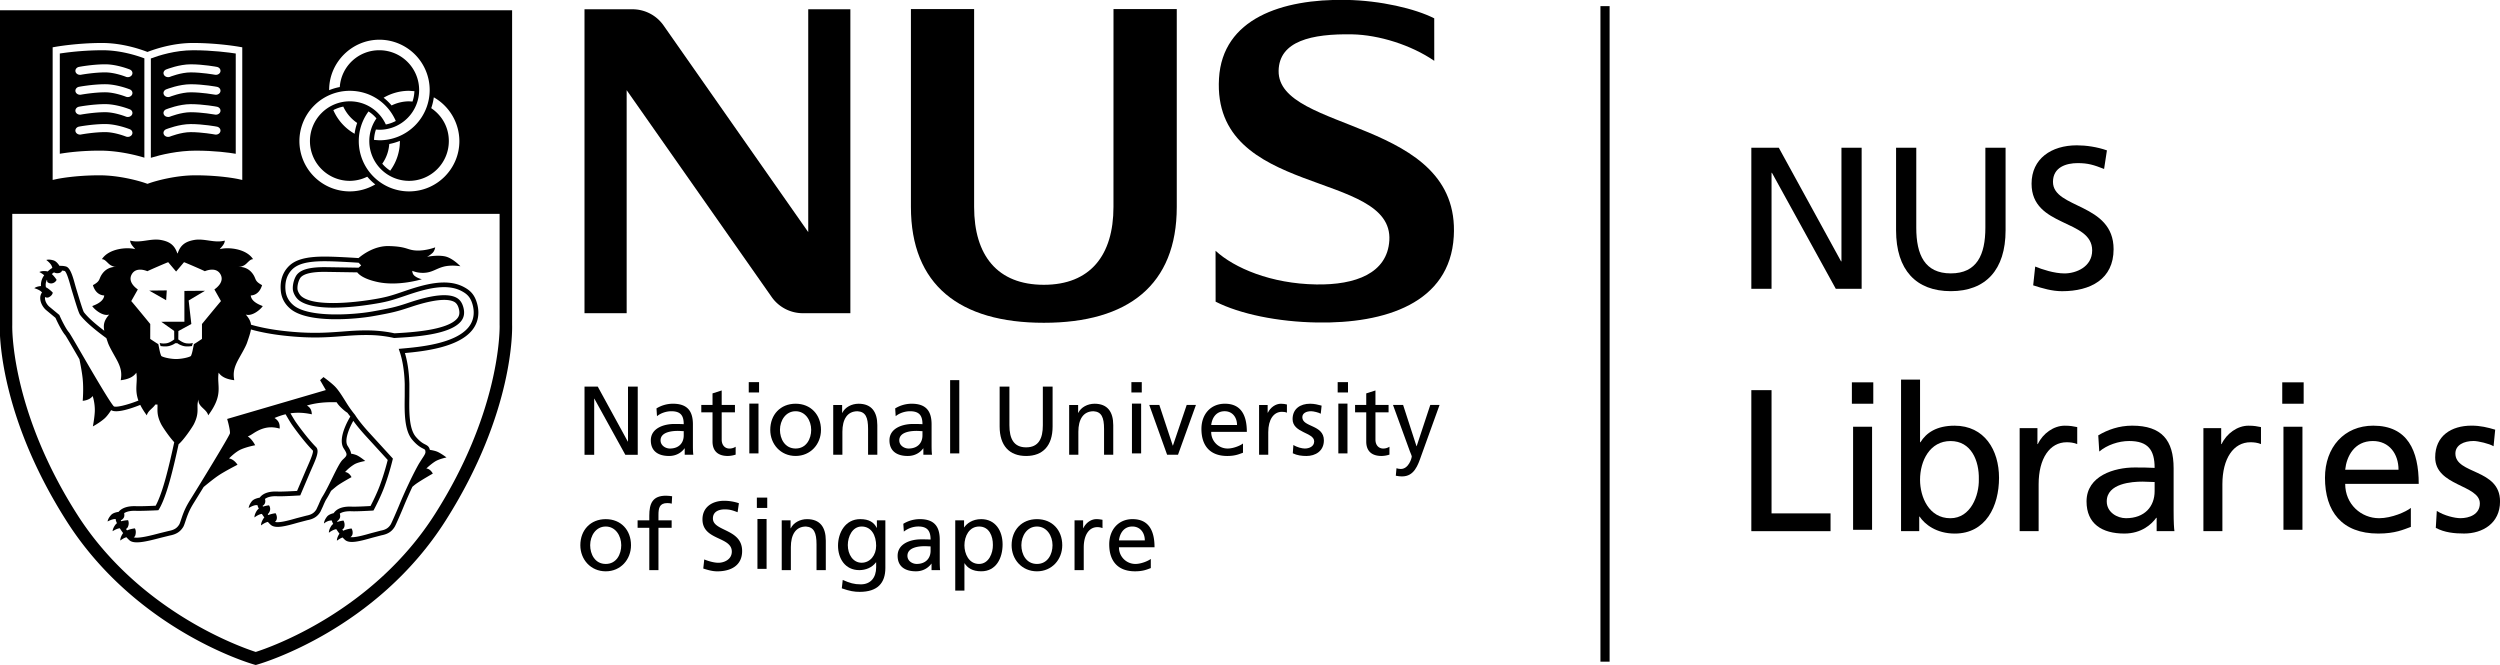 <svg xmlns="http://www.w3.org/2000/svg" id="nusllogo" viewBox="0 0 225.591 60">
  <defs>
    <clipPath id="a" clipPathUnits="userSpaceOnUse">
      <path d="M-326.757 296.403h841.89v-595.28h-841.89Z"/>
    </clipPath>
    <clipPath id="b" clipPathUnits="userSpaceOnUse">
      <path d="M-289.853 291.88h841.89V-303.4h-841.89Z"/>
    </clipPath>
    <clipPath id="c" clipPathUnits="userSpaceOnUse">
      <path d="M-292.529 293.112h841.89v-595.28h-841.89Z"/>
    </clipPath>
    <clipPath id="d" clipPathUnits="userSpaceOnUse">
      <path d="M-322.687 319.207h841.89v-595.28h-841.89Z"/>
    </clipPath>
    <clipPath id="e" clipPathUnits="userSpaceOnUse">
      <path d="M-285.616 265.469h841.89v-595.28h-841.89Z"/>
    </clipPath>
    <clipPath id="f" clipPathUnits="userSpaceOnUse">
      <path d="M-296.402 265.162h841.89v-595.28h-841.89Z"/>
    </clipPath>
    <clipPath id="g" clipPathUnits="userSpaceOnUse">
      <path d="M-483.712 274.428h841.89v-595.28h-841.89Z"/>
    </clipPath>
    <clipPath id="h" clipPathUnits="userSpaceOnUse">
      <path d="M-514.816 284.532h841.89v-595.28h-841.89Z"/>
    </clipPath>
    <clipPath id="i" clipPathUnits="userSpaceOnUse">
      <path d="M-526.87 277.022h841.89v-595.28h-841.89Z"/>
    </clipPath>
    <clipPath id="j" clipPathUnits="userSpaceOnUse">
      <path d="M-483.712 304.084h841.89v-595.28h-841.89Z"/>
    </clipPath>
    <clipPath id="k" clipPathUnits="userSpaceOnUse">
      <path d="M0 595.28h841.89V0H0Z"/>
    </clipPath>
    <clipPath id="l" clipPathUnits="userSpaceOnUse">
      <path d="M-508.086 310.308h841.89v-595.28h-841.89Z"/>
    </clipPath>
    <clipPath id="m" clipPathUnits="userSpaceOnUse">
      <path d="M-516.54 308.727h841.89v-595.28h-841.89Z"/>
    </clipPath>
    <clipPath id="n" clipPathUnits="userSpaceOnUse">
      <path d="M-533.053 315.324h841.89v-595.28h-841.89Z"/>
    </clipPath>
    <clipPath id="o" clipPathUnits="userSpaceOnUse">
      <path d="M-539.02 308.727h841.89v-595.28h-841.89Z"/>
    </clipPath>
    <clipPath id="p" clipPathUnits="userSpaceOnUse">
      <path d="M0 595.28h841.89V0H0Z"/>
    </clipPath>
    <clipPath id="q" clipPathUnits="userSpaceOnUse">
      <path d="M-562.89 313.816H279v-595.28h-841.89Z"/>
    </clipPath>
    <clipPath id="r" clipPathUnits="userSpaceOnUse">
      <path d="M-567.574 318.856h841.89v-595.28h-841.89Z"/>
    </clipPath>
    <clipPath id="s" clipPathUnits="userSpaceOnUse">
      <path d="M-340.96 303.65h841.89v-595.28h-841.89Z"/>
    </clipPath>
    <clipPath id="t" clipPathUnits="userSpaceOnUse">
      <path d="M-353.099 309.619h841.89v-595.28h-841.89Z"/>
    </clipPath>
    <clipPath id="u" clipPathUnits="userSpaceOnUse">
      <path d="M-359.364 306.799h841.89v-595.28h-841.89Z"/>
    </clipPath>
    <clipPath id="v" clipPathUnits="userSpaceOnUse">
      <path d="M0 595.28h841.89V0H0Z"/>
    </clipPath>
    <clipPath id="w" clipPathUnits="userSpaceOnUse">
      <path d="M-364.872 308.944h841.89v-595.28h-841.89Z"/>
    </clipPath>
    <clipPath id="x" clipPathUnits="userSpaceOnUse">
      <path d="M-371.389 305.896h841.89v-595.28h-841.89Z"/>
    </clipPath>
    <clipPath id="y" clipPathUnits="userSpaceOnUse">
      <path d="M-382.308 309.619h841.89v-595.28h-841.89Z"/>
    </clipPath>
    <clipPath id="z" clipPathUnits="userSpaceOnUse">
      <path d="M0 595.28h841.89V0H0Z"/>
    </clipPath>
    <clipPath id="A" clipPathUnits="userSpaceOnUse">
      <path d="M-398.228 308.53h841.89v-595.28h-841.89Z"/>
    </clipPath>
    <clipPath id="B" clipPathUnits="userSpaceOnUse">
      <path d="M-400.253 305.896h841.89v-595.28h-841.89Z"/>
    </clipPath>
    <clipPath id="C" clipPathUnits="userSpaceOnUse">
      <path d="M0 595.28h841.89V0H0Z"/>
    </clipPath>
    <clipPath id="D" clipPathUnits="userSpaceOnUse">
      <path d="M-413.571 311.983h841.89v-595.28h-841.89Z"/>
    </clipPath>
    <clipPath id="E" clipPathUnits="userSpaceOnUse">
      <path d="M-417.632 308.35h841.89v-595.28h-841.89Z"/>
    </clipPath>
    <clipPath id="F" clipPathUnits="userSpaceOnUse">
      <path d="M-423.49 305.896H418.4v-595.28h-841.89Z"/>
    </clipPath>
    <clipPath id="G" clipPathUnits="userSpaceOnUse">
      <path d="M-427.687 310.79h841.89v-595.28h-841.89Z"/>
    </clipPath>
    <clipPath id="H" clipPathUnits="userSpaceOnUse">
      <path d="M0 595.28h841.89V0H0Z"/>
    </clipPath>
    <clipPath id="I" clipPathUnits="userSpaceOnUse">
      <path d="M-439.331 306.799h841.89v-595.28h-841.89Z"/>
    </clipPath>
    <clipPath id="J" clipPathUnits="userSpaceOnUse">
      <path d="M-440.3 313.636h841.89v-595.28H-440.3Z"/>
    </clipPath>
    <clipPath id="K" clipPathUnits="userSpaceOnUse">
      <path d="M-341.652 323.055h841.89v-595.28h-841.89Z"/>
    </clipPath>
    <clipPath id="L" clipPathUnits="userSpaceOnUse">
      <path d="M-348.886 320.923h841.89v-595.28h-841.89Z"/>
    </clipPath>
    <clipPath id="M" clipPathUnits="userSpaceOnUse">
      <path d="M-359.687 319.018h841.89v-595.28h-841.89Z"/>
    </clipPath>
    <clipPath id="N" clipPathUnits="userSpaceOnUse">
      <path d="M0 595.28h841.89V0H0Z"/>
    </clipPath>
    <clipPath id="O" clipPathUnits="userSpaceOnUse">
      <path d="M-365.089 320.008h841.89v-595.28h-841.89Z"/>
    </clipPath>
    <clipPath id="P" clipPathUnits="userSpaceOnUse">
      <path d="M-374.864 325.197h841.89v-595.28h-841.89Z"/>
    </clipPath>
    <clipPath id="Q" clipPathUnits="userSpaceOnUse">
      <path d="M-383.3 323.735h841.89v-595.28H-383.3Z"/>
    </clipPath>
    <clipPath id="R" clipPathUnits="userSpaceOnUse">
      <path d="M-390.923 323.031h841.89v-595.28h-841.89Z"/>
    </clipPath>
    <clipPath id="S" clipPathUnits="userSpaceOnUse">
      <path d="M-394.407 323.055h841.89v-595.28h-841.89Z"/>
    </clipPath>
    <clipPath id="T" clipPathUnits="userSpaceOnUse">
      <path d="M-400.912 320.008h841.89v-595.28h-841.89Z"/>
    </clipPath>
    <clipPath id="U" clipPathUnits="userSpaceOnUse">
      <path d="M-406.349 322.462h841.89v-595.28h-841.89Z"/>
    </clipPath>
    <clipPath id="V" clipPathUnits="userSpaceOnUse">
      <path d="M-418.163 287.03h841.89v-595.28h-841.89Z"/>
    </clipPath>
    <clipPath id="W" clipPathUnits="userSpaceOnUse">
      <path d="M-397.155 295.841h841.89v-595.28h-841.89Z"/>
    </clipPath>
    <clipPath id="X" clipPathUnits="userSpaceOnUse">
      <path d="M-368.331 257.485h841.89v-595.28h-841.89Z"/>
    </clipPath>
    <clipPath id="Y" clipPathUnits="userSpaceOnUse">
      <path d="M0 595.28h841.89V0H0Z"/>
    </clipPath>
  </defs>
  <path d="M0 0c-1.65-2.018-6.047-2.408-8.158-2.594l-.363-.034.117-.348c.254-.742.566-2.031.617-3.962l-.002-1.471c-.029-1.955-.062-4.17.924-5.33.613-.721 1.045-.94 1.328-1.084.244-.125.26-.131.283-.399.018-.197-.176-.486-.4-.82l-.381-.6c-.684-1.187-1.738-3.406-2.454-5.162-.247-.597-.895-2.099-1.01-2.285-.271-.437-.611-.654-1.226-.765l-1.183-.311c-.756-.217-1.932-.555-2.518-.486a.609.609 0 0 1 .26.39c.064.407-.127.672-.127.672s-.566-.058-1.019-.279a6.089 6.089 0 0 0-.112.154c.1.049.231.164.272.414.06.379-.123.678-.123.678s-.362-.035-.739-.164c-.015.033-.031.06-.045.086a.882.882 0 0 1 .329.365c.087.182.046.414.003.564.323.215.821.313 1.459.286.518-.026 1.92.048 2.5.08l.161.013.076.141c.244.467.859 1.67 1.271 2.797.629 1.711.987 3.25.991 3.266l.033.146-3.02 3.303c-1.195 1.33-1.576 1.994-1.58 2l-.014.021-.017.024c-.004.006-.487.578-.973 1.349l-.221.354c-.432.691-.841 1.345-1.263 1.769-.483.483-1.36 1.119-1.397 1.147l-.415-.377.702-1.213-12.065-3.531.076-.27c.12-.428.269-1.103.269-1.406a.57.57 0 0 0-.006-.088c-.143-.461-3.665-6.221-4.857-8.127-.521-.84-.736-1.332-.995-2.062l-.11-.325c-.082-.246-.174-.525-.231-.619-.276-.455-.629-.674-1.263-.793l-1.164-.287c-.921-.244-2.559-.68-3.141-.498a.433.433 0 0 1 .207.295c.131.539-.07.799-.07.799s-.516-.053-.959-.248a10.91 10.91 0 0 0-.124.174.578.578 0 0 1 .25.3c.178.422.005.774.005.774s-.421-.01-.838-.131c-.022.045-.04.086-.055.119a.732.732 0 0 1 .363.32c.099.168.079.393.049.553.336.217.84.315 1.484.283.465-.019 1.93.034 2.553.067l.149.01.078.125c.235.38.715 1.33 1.305 3.429.431 1.537.85 3.405 1.088 4.514.588.469 1.674 2.068 1.869 2.453.776 1.543.23 2.082.569 3.014-.094-.897.991-1.145 1.183-1.934 1.937 2.611 1.016 3.59 1.276 5.219.372-.557 1.041-.817 1.909-.924-.162.867-.013 1.457.305 2.147.281.603 1.042 1.792 1.269 2.465.22.651.396 1.153.465 1.594 1.08-.312 2.463-.576 3.928-.742 3.298-.377 5.28-.231 7.196-.084 1.024.078 1.99.152 3.135.144a15.038 15.038 0 0 0 3.187-.349l.041-.014.052.002C-6.686-1.166-2.279-.928-.91.74c.383.473.478 1.035.287 1.725-.154.564-.432.949-.848 1.168-1.539.82-4.752-.256-5.961-.66l-.076-.026c-1.306-.435-1.984-.607-4.26-1.008-2.337-.414-7.759-.773-9.608.758-.596.491-.93 1.117-.992 1.862-.084.994.164 1.815.738 2.44.703.763 1.924 1.089 4.077 1.089.84 0 2.291-.065 4.135-.185l.304-.324-.312-.282c-1.472.026-4.14.067-4.14.067-1.777 0-2.81-.264-3.35-.854-.312-.338-.606-1.176-.55-1.877.037-.426.343-.987.697-1.278 1.757-1.455 6.706-.878 8.751-.564 2.009.305 2.539.471 4.469 1.131 2.266.771 4.842 1.512 6.719.515.656-.349 1.086-.734 1.342-1.66C.801 1.723.625.762 0 0m-15.486-13.88c0-.34.068-.658.241-.924.227-.353.339-.556.339-.728 0-.201-.153-.356-.457-.637-.332-.309-.783-1.23-1.307-2.293-.402-.818-.818-1.662-1.185-2.242-.148-.233-.318-.625-.467-.975l-.265-.572c-.266-.437-.61-.652-1.223-.768l-1.193-.31c-.823-.236-2.143-.617-2.654-.453.09.064.187.176.224.367.073.359-.144.689-.144.689s-.462-.046-.885-.22c-.027.035-.052.076-.078.111.089.07.215.205.282.465a.774.774 0 0 1-.123.611s-.359-.031-.734-.16l-.049.1a.596.596 0 0 1 .304.377.828.828 0 0 1-.015.463c.319.248.84.365 1.522.33.624-.03 2.535.087 2.615.091l.176.012 1.211 2.846.205.469c.389.877.701 1.585.701 2.082 0 .212-.056.382-.187.515-.801.803-1.795 2.096-2.461 3.037-.127.18-.401.637-.666 1.09.761.108 1.609.098 2.613-.123-.021.451-.129.797-.6 1.072 1.526.461 3.006.418 3.642.401.043-.076.088-.147.131-.205.307-.403.799-.817.991-.953.041-.032.111-.075.189-.127.148-.205.27-.358.355-.463-.297-.492-1.048-1.852-1.048-2.975M-37.563-3.476c-.162.375-.207.733-.354 1.429-.069.018-.989.635-.989.635 0 .008.007 1.83.004 1.822.001 0-2.311 2.822-2.324 2.801l.794 1.408.009.022c-.358.248-1.214.959-.755 1.822.485.911 1.599.541 1.929.403.046.047 2.514 1.12 2.547 1.102-.022.015.96-1.141.962-1.141-.002 0 .986 1.156.963 1.141.032.018 2.5-1.055 2.546-1.102.331.138 1.445.508 1.931-.403.457-.863-.4-1.574-.758-1.822l.011-.022s.803-1.426.795-1.408c-.013.021-2.327-2.801-2.325-2.801-.002-.006 0-1.826-.002-1.822 0 0-.914-.617-.984-.635-.147-.696-.192-1.054-.354-1.429-.051-.121-.933-.378-1.788-.394h-.069c-.857.016-1.738.273-1.789.394m-5.804-6.17c-.534.594-2.609 4.165-3.982 6.528-1.035 1.784-1.407 2.415-1.509 2.528-.272.311-.74 1.152-1.136 2.051l-.028.059-1.251 1.035c-.358.328-.549.808-.492 1.152.117-.059.295-.109.47-.021.461.236.472.566.472.566s-.388.422-.837.654c-.069.354-.007.655.127.915.046-.16.041-.27.041-.27s.247-.226.567-.172c.444.08.573.434.573.434s-.245.398-.586.707l.086.07.048.039c.04.034.088.065.137.098a.761.761 0 0 1 .337-.102c.581-.027.635.319.635.319l-.001.002c.103-.01.21-.024.328-.051.169-.082.41-.693.718-1.822l.109-.386.209-.687c.467-1.535.704-2.279.862-2.488.666-.881 1.992-1.951 3.201-2.828l.181-.534c.227-.671.989-1.86 1.268-2.465.319-.688.469-1.282.305-2.149.869.11 1.538.369 1.909.926.19-1.188-.243-2.031.256-3.412-1.398-.557-2.811-.887-3.017-.696M1.059 2.92C.752 4.041.187 4.541-.566 4.939c-2.08 1.103-4.791.331-7.172-.48-1.792-.615-2.336-.797-4.369-1.111-1.538-.235-6.678-.899-8.303.443-.232.191-.467.615-.49.887-.047.561.207 1.229.402 1.442.411.449 1.368.668 2.928.668l3.978-.063c.25-.32.886-.836 2.502-1.182 2.57-.548 5.399.346 5.399.346s-.467.09-.856.383c-.344.258-.314.645-.314.645s.566-.276 1.39-.249c1.03.028 1.504.516 2.463.762.961.242 2.029.041 2.029.041s-.968 1.038-1.929 1.219c-.959.185-2.154-.062-2.154-.062s.298.135.656.458c.285.255.344.699.344.699s-1.149-.446-2.315-.386-1.08.481-3.339.543c-1.715.045-3.134-.971-3.72-1.468-1.832.119-3.277.183-4.121.183-2.331 0-3.677-.381-4.499-1.276-.687-.746-.986-1.713-.886-2.875.076-.902.478-1.658 1.196-2.254 2.176-1.797 8.01-1.246 10.072-.883 2.313.408 3.004.588 4.342 1.033l.078.022c1.035.351 4.188 1.4 5.512.701.267-.143.451-.408.562-.812.051-.186.076-.35.076-.501 0-.275-.083-.505-.253-.71C-2.561-.371-7.09-.619-9.055-.725c-.216.051-1.531.346-3.277.354-1.168.01-2.147-.066-3.182-.147-1.89-.138-3.843-.285-7.089.084-1.505.17-2.917.448-3.978.762-.049.401-.238.783-.642 1.24.779-.252 1.791.604 2.075 1.03-.003.039-1.383.406-1.465 1.298-.003.03.978-.078 1.384 1.267-.978.527-.67.724-1.139 1.382-.415.579-1.013.872-1.751.854.298.037.326 0 .65.164.426.211.72.796 1.141.771-.85 1.331-3.133 1.506-4.081 1.226.243.302.617.638.621 1.052-1.261-.347-2.499.308-3.773.07-1.054-.195-1.656-.626-1.986-1.628H-35.595c-.333 1.002-.933 1.433-1.988 1.628-1.273.238-2.511-.417-3.774-.07.006-.414.379-.75.62-1.052-.944.28-3.228.105-4.078-1.226.421.025.715-.56 1.139-.771.373-.189.448-.15.651-.164-.736.018-1.336-.275-1.75-.854-.472-.658-.163-.855-1.139-1.382.407-1.345 1.385-1.237 1.384-1.267-.082-.892-1.462-1.259-1.466-1.298.285-.426 1.296-1.282 2.076-1.03-.639-.716-.745-1.265-.601-1.982-.993.75-1.972 1.58-2.494 2.269-.121.178-.51 1.463-.769 2.309l-.211.695-.103.364c-.31 1.145-.611 2.102-1.131 2.227a2.528 2.528 0 0 1-.768.07c-.181.281-.43.576-.722.667-.602.183-.894.052-.894.052s.487-.348.653-.711c.041-.092.067-.18.085-.258a2.465 2.465 0 0 1-.292-.195l-.044-.035c-.061-.053-.145-.122-.235-.204a.673.673 0 0 1-.124.028c-.625.084-.892-.1-.892-.1s.339-.164.591-.396a1.987 1.987 0 0 1-.398-1.17c0-.047.006-.096.011-.147-.597-.045-.819-.262-.819-.262s.581-.156.861-.434c.031-.033.06-.06.083-.091-.026-.034-.048-.055-.048-.055a1.157 1.157 0 0 1-.173-.625c0-.523.292-1.084.695-1.449l1.17-.971c.425-.947.893-1.775 1.201-2.125.097-.125.751-1.25 1.444-2.444l.283-.491c.149-.728.318-1.64.393-2.355.137-1.289.006-2.728.006-2.728s.836.042 1.214.583c.007.016.308-.89.264-1.91-.033-.757-.234-1.802-.234-1.802s.813.431 1.426.972c.307.274.62.719.808 1.018.673-.432 2.6.256 3.56.64.188-.38.445-.802.8-1.281.141.578.756.865 1.041 1.326h.262c.035-.63-.147-1.222.45-2.402.169-.336.997-1.568 1.6-2.205-.228-1.066-.661-3.016-1.109-4.611-.512-1.827-.927-2.731-1.165-3.155-.686-.033-1.943-.076-2.342-.058-.955.045-1.663-.155-2.102-.594-.034-.035-.058-.066-.086-.1-.334-.046-.716-.152-.924-.388-.416-.469-.419-.789-.419-.789s.521.3.915.3a.46.46 0 0 0 .084-.007v-.079c.005-.091.06-.242.147-.425a.684.684 0 0 1-.169-.157c-.383-.5-.362-.82-.362-.82s.487.326.88.36c.122-.198.26-.397.405-.592-.017-.02-.035-.041-.048-.063-.346-.527-.299-.847-.299-.847s.386.306.751.406a3.95 3.95 0 0 1 .365-.373c.574-.506 2.003-.178 3.812.303l1.121.277c.793.148 1.285.461 1.647 1.053.086.146.165.377.286.742l.107.316c.249.701.443 1.149.94 1.945.016.026.5.805 1.161 1.879.585.487 1.29 1.053 1.803 1.399.782.529 2.34 1.322 2.34 1.322s-.417.678-1.034.768c-.014.002.789.818 1.46 1.107.757.33 1.732.508 1.732.508s-.354.732-.904 1.082c.228.076.438.211.698.381 1.317.859 2.287.83 3.201.572.037.594-.113.957-.629 1.297a8.45 8.45 0 0 0 1.354.457c.3-.52.64-1.086.794-1.303.678-.961 1.697-2.283 2.523-3.115.022-.018.032-.057.032-.107 0-.348-.424-1.305-.664-1.852l-.207-.473-1.073-2.523c-.484-.027-1.884-.104-2.376-.078-.932.043-1.622-.151-2.05-.578-.055-.055-.102-.114-.145-.166-.345-.063-.761-.19-.968-.452-.388-.496-.372-.816-.372-.816s.502.328.897.352a.808.808 0 0 0 .172-.006c.016-.1.074-.248.163-.426a.918.918 0 0 1-.231-.23c-.346-.526-.3-.842-.3-.842s.471.369.864.427a.15.15 0 0 1 .042.004 9.16 9.16 0 0 1 .301-.435.59.59 0 0 1-.101-.121c-.346-.53-.301-.848-.301-.848s.451.358.836.426c.121-.139.239-.262.347-.356.551-.488 1.726-.197 3.326.264l1.14.299c.774.142 1.252.451 1.605 1.029.003.002.303.647.303.647.141.328.301.699.424.888.186.293.381.647.578 1.026.268.23.518.437.693.576.512.391 1.807 1.101 1.807 1.101s-.256.571-.786.625a5.16 5.16 0 0 0 1.14.944c.443.258 1.324.406 1.324.406s-.608.516-1.069.719a3.16 3.16 0 0 1-.658.174c-.028.265-.168.56-.422.951-.453.701.212 2.215.691 3.066.239-.338.671-.898 1.389-1.701 0 0 2.31-2.521 2.819-3.084-.1-.398-.424-1.658-.935-3.049-.37-1.011-.897-2.064-1.167-2.582-.554-.033-1.814-.097-2.275-.076-.932.045-1.623-.148-2.051-.578a1.664 1.664 0 0 1-.18-.221c-.312-.076-.652-.205-.828-.441-.381-.5-.356-.822-.356-.822s.376.357.888.369c.023.002.044 0 .066 0 .025-.11.087-.256.172-.426a.875.875 0 0 1-.227-.227c-.344-.527-.297-.843-.297-.843s.469.373.86.425c.013 0 .027 0 .043.006.121-.183.252-.369.386-.547l-.007-.011c-.346-.524-.301-.848-.301-.848s.348.279.695.391c.101-.112.199-.209.289-.293.553-.487 1.733-.196 3.338.265l1.131.297c.771.145 1.253.453 1.605 1.031.159.258.86 1.895 1.053 2.368.348.849.738 1.726 1.115 2.529.19.162.37.307.512.404.631.44 1.983 1.211 1.983 1.211s-.27.578-.788.621c-.007.002.53.516 1.065.858.496.314 1.398.496 1.398.496s-.648.49-1.109.693c-.272.117-.656.193-.928.233-.078.386-.273.513-.564.662-.258.13-.614.31-1.153.941-.693.82-.798 2.379-.798 3.934 0 .343.005.687.009 1.019l.004 1.496c-.047 1.756-.302 2.979-.545 3.787 2.289.209 6.485.673 8.203 2.773.516.629.778 1.371.778 2.176 0 .357-.053.734-.158 1.111" clip-path="url(#a)" style="fill-opacity:1;fill-rule:nonzero;stroke:none" transform="matrix(.738 0 0 -.738 42.268 29.541)"/>
  <path d="m0 0-.077-1.201-2.07 1.178z" clip-path="url(#b)" style="fill-opacity:1;fill-rule:nonzero;stroke:none" transform="matrix(.738 0 0 -.738 15.049 26.205)"/>
  <path d="m0 0 .329-2.875s-1.511-.82-1.585-.863l-.01-1.024c.07-.052.342-.256.624-.377.51-.215 1.021-.088 1.027-.088l.129.036-.11-.381-.047-.01c-.023-.004-.598-.107-1.066.033-.406.123-.619.278-.676.322h-.245c-.057-.039-.28-.199-.691-.322-.467-.14-1.043-.037-1.067-.033l-.047.01-.108.381.129-.036c.006 0 .515-.127 1.027.088.281.121.555.325.624.377l-.005 1.037-1.58 1.121s2.685.004 2.828.006v3.766l2.236.018.282.001S.081.051 0 0" clip-path="url(#c)" style="fill-opacity:1;fill-rule:nonzero;stroke:none" transform="matrix(.738 0 0 -.738 17.023 27.114)"/>
  <path d="M0 0c-7.59-11.971-20.187-16.34-21.937-16.896-1.744.562-14.301 4.925-21.887 16.896-7.607 11.979-7.884 21.595-7.884 22.905 0 .09.003.143.003.151v13.611H7.881V23.083c0-.01.004-.059.004-.16C7.885 21.581 7.602 11.979 0 0m-46.768 43.053v13.982l.344.058c.107.021 2.658.47 5.702.47 2.411 0 4.59-.724 5.547-1.096.957.372 3.134 1.096 5.548 1.096 3.044 0 5.593-.449 5.701-.47l.343-.058V40.816l-.505.111c-.021.005-2.13.456-5.236.456-2.337 0-4.756-.649-5.708-.992l-.144-.05-.142.05c-.953.343-3.373.992-5.708.992-3.106 0-5.215-.451-5.237-.456l-.505-.111zm37.233 4.733-.023-.069a6.602 6.602 0 0 1-.272-1.115l-.02-.141-.123.075a6.108 6.108 0 0 0-2.439 2.737l-.037.081.08.042c.346.172.703.299 1.062.373l.073.014.033-.066a4.892 4.892 0 0 1 1.605-1.889zm-.912 3.929c2.445 0 4.59-1.38 5.598-3.606l.037-.083-.083-.042a4.277 4.277 0 0 0-1.061-.373l-.073-.014-.033.067a4.821 4.821 0 0 1-4.385 2.765 4.868 4.868 0 0 1-4.861-4.863 4.866 4.866 0 0 1 4.861-4.861 4.87 4.87 0 0 1 2.082.478l.064.028.05-.052c.263-.301.538-.573.82-.8l.109-.091-.122-.067a6.145 6.145 0 0 0-3.003-.785 6.158 6.158 0 0 0-6.15 6.15 6.157 6.157 0 0 0 6.15 6.149m5.187-1.759-.064-.032-.049.055a6.577 6.577 0 0 1-.82.801l-.109.09.122.069a6.165 6.165 0 0 0 2.991.776h.003l.651-.046-.006-.093a4.298 4.298 0 0 0-.205-1.104l-.024-.071-.419.028a4.9 4.9 0 0 1-2.071-.473m-7.7 1.979c.064 3.323 2.819 6.028 6.142 6.028a6.156 6.156 0 0 0 6.15-6.15 6.157 6.157 0 0 0-6.156-6.149l-.649.047.004.094c.022.384.091.754.206 1.104l.023.07.422-.027a4.867 4.867 0 0 1 4.861 4.861 4.866 4.866 0 0 1-4.861 4.862 4.824 4.824 0 0 1-4.836-4.429l-.006-.07-.07-.013a6.524 6.524 0 0 1-1.102-.321l-.133-.049zm6.493-9.134.043.06c.464.688.735 1.453.807 2.278l.007.072.069.014c.361.07.721.175 1.101.318l.129.052-.001-.144a6.087 6.087 0 0 0-1.127-3.425l-.053-.077-.078.051a4.333 4.333 0 0 0-.846.745zm6.01 6.861c.121.35.213.727.273 1.118l.022.138.121-.072a6.187 6.187 0 0 0 3.004-5.28c0-3.391-2.76-6.15-6.152-6.15a6.156 6.156 0 0 0-6.149 6.15c0 1.28.393 2.51 1.136 3.551l.052.077.077-.051c.311-.206.597-.456.848-.745l.049-.056-.043-.06a4.846 4.846 0 0 1-.832-2.716 4.867 4.867 0 0 1 4.862-4.861 4.867 4.867 0 0 1 4.863 4.861c0 1.61-.764 3.061-2.094 3.985l-.059.041zM9.41 23.114v38.451h-62.642V23.083a4.945 4.945 0 0 1-.005-.295c0-1.814.394-11.429 8.124-23.606 8.444-13.325 22.377-17.444 22.965-17.614l.211-.06.21.06c.591.17 14.569 4.287 23.018 17.614C9.715 12.457 9.424 22.685 9.41 23.114" clip-path="url(#d)" style="fill-opacity:1;fill-rule:nonzero;stroke:none" transform="matrix(.738 0 0 -.738 39.266 46.36)"/>
  <path d="M0 0c-.109-.255-.437-.385-.73-.291-.015.008-1.366.553-2.568.553-1.327 0-2.884-.275-2.9-.279-.302-.08-.62.065-.714.324-.092.262.076.537.377.619.07.018 1.732.324 3.237.324 1.414 0 2.901-.593 2.966-.615C-.037.537.11.254 0 0m0-2.435c-.109-.255-.437-.385-.73-.29-.015.005-1.366.552-2.568.552-1.327 0-2.884-.276-2.9-.279-.302-.08-.62.065-.714.326-.092.26.076.537.377.617.07.017 1.732.322 3.237.322 1.414 0 2.901-.591 2.966-.612.295-.097.442-.381.332-.636m0-2.437c-.109-.254-.437-.382-.73-.288-.015.005-1.366.553-2.568.553-1.327 0-2.884-.277-2.9-.28-.302-.08-.62.063-.714.325-.092.26.076.537.377.619.07.018 1.732.323 3.237.323 1.414 0 2.901-.595 2.966-.618.295-.093.442-.376.332-.634m0-2.434c-.109-.256-.437-.383-.73-.289-.015.004-1.366.553-2.568.553-1.327 0-2.884-.276-2.9-.282-.302-.08-.62.065-.714.327-.092.259.076.535.377.618.07.018 1.732.323 3.237.323 1.414 0 2.901-.595 2.966-.615.295-.096.442-.381.332-.635M-3.633 2.97a36.18 36.18 0 0 1-5.212-.4V-9.689c.814.139 2.567.383 4.909.383 2.099 0 4.198-.481 5.432-.861V1.977c-.965.363-2.955.993-5.129.993" clip-path="url(#e)" style="fill-opacity:1;fill-rule:nonzero;stroke:none" transform="matrix(.738 0 0 -.738 11.924 6.725)"/>
  <path d="M0 0c-.094-.259-.412-.404-.712-.324-.016.004-1.573.279-2.899.279-1.204 0-2.554-.545-2.57-.553-.293-.094-.62.036-.73.291-.111.254.038.537.33.635.066.022 1.555.615 2.97.615C-2.108.943-.444.637-.375.619-.075.537.093.262 0 0m0-2.433c-.094-.261-.412-.406-.712-.326-.016.003-1.573.279-2.899.279-1.204 0-2.554-.547-2.57-.552-.293-.095-.62.035-.73.29-.111.255.038.538.33.636.066.021 1.555.612 2.97.612 1.503 0 3.167-.305 3.236-.322.3-.08.468-.357.375-.617m0-2.436c-.094-.262-.412-.405-.712-.325-.016.003-1.573.279-2.899.279-1.204 0-2.554-.547-2.57-.552-.293-.094-.62.033-.73.288-.111.258.038.541.33.634.066.023 1.555.618 2.97.618 1.503 0 3.167-.305 3.236-.323.3-.082.468-.359.375-.619m0-2.435c-.094-.262-.412-.407-.712-.327-.016.006-1.573.282-2.899.282-1.204 0-2.554-.549-2.57-.553-.293-.095-.62.033-.73.289-.111.254.038.539.33.635.066.02 1.555.615 2.97.615 1.503 0 3.167-.305 3.236-.323.3-.084.468-.359.375-.618m-3.324 9.967c-2.203 0-4.217-.647-5.168-1.007v-12.143c1.228.383 3.349.874 5.471.874 2.341 0 4.094-.244 4.909-.383V2.263c-.779.119-2.857.4-5.212.4" clip-path="url(#f)" style="fill-opacity:1;fill-rule:nonzero;stroke:none" transform="matrix(.738 0 0 -.738 19.88 6.499)"/>
  <path d="M0 0h3.36l7.609-13.883h.05V0h2.469v-17.243h-3.162L2.521-3.063h-.05v-14.18H0Z" clip-path="url(#g)" style="fill-opacity:1;fill-rule:nonzero;stroke:none" transform="matrix(.738 0 0 -.738 158.034 13.334)"/>
  <path d="M0 0c0-4.842-2.445-7.436-6.695-7.436-4.248 0-6.695 2.594-6.695 7.436v10.104h2.471V.321c0-3.31 1.038-5.583 4.224-5.583 3.187 0 4.224 2.273 4.224 5.583v9.783H0Z" clip-path="url(#h)" style="fill-opacity:1;fill-rule:nonzero;stroke:none" transform="matrix(.738 0 0 -.738 180.976 20.786)"/>
  <path d="M0 0c-1.26.494-1.951.716-3.236.716-1.383 0-3.014-.494-3.014-2.297 0-3.31 7.412-2.544 7.412-8.227 0-3.68-2.842-5.138-6.3-5.138-1.211 0-2.396.346-3.532.717l.246 2.297c.84-.346 2.322-.84 3.582-.84 1.408 0 3.385.791 3.385 2.816 0 3.854-7.411 2.792-7.411 8.153 0 3.063 2.421 4.694 5.534 4.694 1.136 0 2.494-.198 3.68-.618z" clip-path="url(#i)" style="fill-opacity:1;fill-rule:nonzero;stroke:none" transform="matrix(.738 0 0 -.738 189.865 15.247)"/>
  <path d="M0 0h2.471v-15.068h7.214v-2.174H0Z" clip-path="url(#j)" style="fill-opacity:1;fill-rule:nonzero;stroke:none" transform="matrix(.738 0 0 -.738 158.034 35.206)"/>
  <path d="M495.873 286.553h2.321v-12.599h-2.321zm2.47 2.815h-2.618v2.619h2.618z" clip-path="url(#k)" style="fill-opacity:1;fill-rule:nonzero;stroke:none" transform="matrix(.738 0 0 -.738 -198.738 249.985)"/>
  <path d="M0 0c-2.521 0-3.73-2.396-3.73-4.743 0-2.101 1.085-4.695 3.705-4.695 2.495 0 3.533 2.792 3.483 4.769C3.508-2.396 2.52 0 0 0m-6.053 7.51h2.323V-.148h.048c.717 1.161 1.977 2.025 4.176 2.025 3.656 0 5.434-2.988 5.434-6.373 0-3.459-1.606-6.818-5.41-6.818-2.248 0-3.68 1.136-4.298 2.075h-.05v-1.779h-2.223z" clip-path="url(#l)" style="fill-opacity:1;fill-rule:nonzero;stroke:none" transform="matrix(.738 0 0 -.738 176.011 39.798)"/>
  <path d="M0 0h2.174v-1.952h.049C2.84-.643 4.174.296 5.508.296 6.2.296 6.546.222 7.04.124v-2.076c-.42.174-.89.223-1.284.223-2.076 0-3.435-1.977-3.435-5.139v-5.731H0Z" clip-path="url(#m)" style="fill-opacity:1;fill-rule:nonzero;stroke:none" transform="matrix(.738 0 0 -.738 182.246 38.631)"/>
  <path d="M0 0c-.494 0-.988.05-1.482.05-1.26 0-4.372-.197-4.372-2.421 0-1.334 1.284-2.051 2.346-2.051C-1.211-4.422 0-2.988 0-1.111zm-6.893 5.707c1.163.691 2.545 1.186 4.151 1.186 3.607 0 5.064-1.779 5.064-5.212v-5.213c0-1.433.049-2.1.1-2.47H.247v1.63h-.05c-.543-.766-1.778-1.927-3.902-1.927-2.718 0-4.62 1.186-4.62 3.928 0 3.162 3.458 4.15 5.854 4.15.914 0 1.557 0 2.471-.049 0 2.174-.791 3.286-3.112 3.286-1.31 0-2.718-.495-3.657-1.286z" clip-path="url(#n)" style="fill-opacity:1;fill-rule:nonzero;stroke:none" transform="matrix(.738 0 0 -.738 194.426 43.497)"/>
  <path d="M0 0h2.175v-1.952h.05C2.842-.643 4.176.296 5.51.296c.691 0 1.037-.074 1.531-.172v-2.076c-.42.174-.889.223-1.284.223-2.075 0-3.435-1.977-3.435-5.139v-5.731H0Z" clip-path="url(#o)" style="fill-opacity:1;fill-rule:nonzero;stroke:none" transform="matrix(.738 0 0 -.738 198.827 38.631)"/>
  <path d="M548.494 286.553h2.322v-12.599h-2.322zm2.471 2.815h-2.619v2.619h2.619z" clip-path="url(#p)" style="fill-opacity:1;fill-rule:nonzero;stroke:none" transform="matrix(.738 0 0 -.738 -198.738 249.985)"/>
  <path d="M0 0c0 1.927-1.136 3.508-3.137 3.508-2.273 0-3.211-1.877-3.384-3.508Zm1.508-6.992c-.89-.32-1.903-.815-3.978-.815-4.471 0-6.522 2.717-6.522 6.819 0 3.73 2.347 6.373 5.904 6.373 4.2 0 5.559-3.063 5.559-7.114h-8.992c0-2.496 1.952-4.201 4.15-4.201 1.531 0 3.31.791 3.879 1.26z" clip-path="url(#q)" style="fill-opacity:1;fill-rule:nonzero;stroke:none" transform="matrix(.738 0 0 -.738 216.434 42.385)"/>
  <path d="M0 0c.914-.593 2.223-.89 2.891-.89 1.062 0 2.371.446 2.371 1.804 0 2.298-5.459 2.101-5.459 5.633 0 2.618 1.951 3.878 4.446 3.878 1.087 0 1.977-.222 2.891-.494l-.199-2.026c-.518.322-1.902.643-2.445.643-1.185 0-2.223-.494-2.223-1.531 0-2.571 5.459-1.829 5.459-5.856 0-2.692-2.149-3.928-4.397-3.928-1.186 0-2.396.123-3.458.692z" clip-path="url(#r)" style="fill-opacity:1;fill-rule:nonzero;stroke:none" transform="matrix(.738 0 0 -.738 219.888 46.102)"/>
  <path d="M0 0h1.618l3.67-6.713h.029V0h1.19v-8.336H4.989L1.204-1.474h-.021v-6.862H0Z" clip-path="url(#s)" style="fill-opacity:1;fill-rule:nonzero;stroke:none" transform="matrix(.738 0 0 -.738 52.745 34.886)"/>
  <path d="M0 0c0-.909-.58-1.604-1.69-1.604-.516 0-1.142.353-1.142 1.001C-2.832.46-1.326.552-.712.552c.237 0 .471-.029.712-.029zm-3.269 2.349c.452.379 1.134.606 1.759.606C-.379 2.955 0 2.428 0 1.373c-.439.024-.76.024-1.193.024-1.157 0-2.83-.475-2.83-2 0-1.33.917-1.911 2.23-1.911 1.03 0 1.629.565 1.893.934h.02v-.784h1.056c-.031.177-.053.492-.053 1.191v2.519c0 1.655-.701 2.528-2.449 2.528a3.842 3.842 0 0 1-2.006-.573l.063-.952" clip-path="url(#t)" style="fill-opacity:1;fill-rule:nonzero;stroke:none" transform="matrix(.738 0 0 -.738 61.697 39.29)"/>
  <path d="M0 0h-1.621v-3.33c0-.709.423-1.095.946-1.095.354 0 .592.115.761.223v-.966a3.274 3.274 0 0 0-.953-.166c-1.153 0-1.875.551-1.875 1.771V0h-1.373v.904h1.373v1.414l1.121.359V.904H0V0" clip-path="url(#u)" style="fill-opacity:1;fill-rule:nonzero;stroke:none" transform="matrix(.738 0 0 -.738 66.319 37.209)"/>
  <path d="M360.913 283.295h1.121v6.089h-1.121zm-.07 7.449h1.262v1.268h-1.262z" clip-path="url(#v)" style="fill-opacity:1;fill-rule:nonzero;stroke:none" transform="matrix(.738 0 0 -.738 -198.738 249.985)"/>
  <path d="M0 0c0 1.162.713 2.28 1.914 2.28C3.11 2.28 3.818 1.162 3.818 0c0-1.081-.586-2.279-1.904-2.279C.595-2.279 0-1.081 0 0m-1.186 0c0-1.742 1.263-3.188 3.1-3.188 1.83 0 3.102 1.446 3.102 3.188 0 1.854-1.252 3.199-3.102 3.199-1.863 0-3.1-1.345-3.1-3.199" clip-path="url(#w)" style="fill-opacity:1;fill-rule:nonzero;stroke:none" transform="matrix(.738 0 0 -.738 70.381 38.791)"/>
  <path d="M0 0h1.089v-.969h.02c.337.699 1.148 1.12 1.99 1.12 1.58 0 2.293-.988 2.293-2.621v-3.617H4.261v3.156c0 1.412-.301 2.103-1.291 2.163-1.272 0-1.849-1.018-1.849-2.506v-2.813H0V0" clip-path="url(#x)" style="fill-opacity:1;fill-rule:nonzero;stroke:none" transform="matrix(.738 0 0 -.738 75.187 36.543)"/>
  <path d="M0 0c0-.909-.588-1.604-1.695-1.604-.52 0-1.139.353-1.139 1.001C-2.834.46-1.33.552-.729.552c.249 0 .49-.029.729-.029zm-3.275 2.349c.445.379 1.136.606 1.759.606C-.393 2.955 0 2.428 0 1.373c-.445.024-.752.024-1.201.024-1.16 0-2.834-.475-2.834-2 0-1.33.931-1.911 2.235-1.911 1.038 0 1.628.565 1.894.934H.11v-.784h1.058c-.026.177-.053.492-.053 1.191v2.519c0 1.655-.698 2.528-2.445 2.528a3.853 3.853 0 0 1-2.006-.573l.061-.952" clip-path="url(#y)" style="fill-opacity:1;fill-rule:nonzero;stroke:none" transform="matrix(.738 0 0 -.738 83.24 39.29)"/>
  <path d="M385.466 292.255h1.121v-8.96h-1.121z" clip-path="url(#z)" style="fill-opacity:1;fill-rule:nonzero;stroke:none" transform="matrix(.738 0 0 -.738 -198.738 249.985)"/>
  <path d="M0 0c0-2.34-1.18-3.604-3.238-3.604-2.055 0-3.238 1.264-3.238 3.604v4.88h1.195V.151c0-1.601.506-2.7 2.043-2.7 1.541 0 2.045 1.099 2.045 2.7V4.88H0V0" clip-path="url(#A)" style="fill-opacity:1;fill-rule:nonzero;stroke:none" transform="matrix(.738 0 0 -.738 94.983 38.486)"/>
  <path d="M0 0h1.096v-.969h.017C1.447-.27 2.266.151 3.107.151c1.579 0 2.284-.988 2.284-2.621v-3.617H4.267v3.156c0 1.412-.31 2.103-1.285 2.163-1.277 0-1.857-1.018-1.857-2.506v-2.813H0V0" clip-path="url(#B)" style="fill-opacity:1;fill-rule:nonzero;stroke:none" transform="matrix(.738 0 0 -.738 96.477 36.543)"/>
  <path d="M407.698 289.386h1.123v-6.089h-1.123zm-.068 2.626h1.269v-1.268h-1.269z" clip-path="url(#C)" style="fill-opacity:1;fill-rule:nonzero;stroke:none" transform="matrix(.738 0 0 -.738 -198.738 249.985)"/>
  <path d="M0 0h-1.334l-2.182 6.087h1.231l1.644-4.974h.019l1.684 4.974h1.129z" clip-path="url(#D)" style="fill-opacity:1;fill-rule:nonzero;stroke:none" transform="matrix(.738 0 0 -.738 106.3 41.033)"/>
  <path d="M0 0c.088.782.541 1.687 1.646 1.687.963 0 1.512-.766 1.512-1.687Zm3.887-2.256c-.276-.231-1.139-.617-1.872-.617A2.005 2.005 0 0 0 0-.839h4.357c0 1.966-.662 3.444-2.685 3.444-1.732 0-2.867-1.277-2.867-3.084 0-1.99.996-3.305 3.162-3.305 1.004 0 1.488.247 1.92.395v1.133" clip-path="url(#E)" style="fill-opacity:1;fill-rule:nonzero;stroke:none" transform="matrix(.738 0 0 -.738 109.295 38.353)"/>
  <path d="M0 0h1.048v-.941h.03c.301.633.947 1.092 1.588 1.092.324 0 .504-.04.738-.093v-.999c-.196.086-.428.104-.613.104-1.013 0-1.67-.949-1.67-2.49v-2.76H0V0" clip-path="url(#F)" style="fill-opacity:1;fill-rule:nonzero;stroke:none" transform="matrix(.738 0 0 -.738 113.615 36.543)"/>
  <path d="M0 0c.436-.287 1.066-.434 1.395-.434.502 0 1.147.224 1.147.875 0 1.115-2.64 1.012-2.64 2.723 0 1.263.942 1.88 2.139 1.88.533 0 .963-.116 1.41-.233l-.105-.991c-.25.158-.907.307-1.18.307-.57 0-1.073-.229-1.073-.732 0-1.24 2.636-.892 2.636-2.829 0-1.306-1.03-1.911-2.129-1.911-.567 0-1.147.07-1.671.329L0 0" clip-path="url(#G)" style="fill-opacity:1;fill-rule:nonzero;stroke:none" transform="matrix(.738 0 0 -.738 116.711 40.153)"/>
  <path d="M432.933 289.386h1.117v-6.089h-1.117zm-.081 2.626h1.263v-1.268h-1.263z" clip-path="url(#H)" style="fill-opacity:1;fill-rule:nonzero;stroke:none" transform="matrix(.738 0 0 -.738 -198.738 249.985)"/>
  <path d="M0 0h-1.605v-3.33c0-.709.421-1.095.949-1.095.342 0 .592.115.763.223v-.966a3.327 3.327 0 0 0-.956-.166c-1.165 0-1.882.551-1.882 1.771V0h-1.365v.904h1.365v1.414l1.126.359V.904H0V0" clip-path="url(#I)" style="fill-opacity:1;fill-rule:nonzero;stroke:none" transform="matrix(.738 0 0 -.738 125.3 37.209)"/>
  <path d="M0 0c.141-.045.326-.09.523-.09.998 0 1.346 1.383 1.346 1.502 0 .136-.154.441-.228.645L-.427 7.74H.809l1.636-5.044h.022L4.133 7.74h1.134L3.023 1.518C2.617.356 2.162-.999.689-.999c-.363 0-.566.051-.772.084L0 0" clip-path="url(#J)" style="fill-opacity:1;fill-rule:nonzero;stroke:none" transform="matrix(.738 0 0 -.738 126.014 42.252)"/>
  <path d="M0 0c0 1.159.694 2.289 1.905 2.289C3.102 2.289 3.8 1.159 3.8 0c0-1.089-.576-2.288-1.895-2.288C.582-2.288 0-1.089 0 0m-1.202 0c0-1.745 1.265-3.19 3.107-3.19 1.824 0 3.088 1.445 3.088 3.19 0 1.856-1.23 3.19-3.088 3.19C.044 3.19-1.202 1.856-1.202 0" clip-path="url(#K)" style="fill-opacity:1;fill-rule:nonzero;stroke:none" transform="matrix(.738 0 0 -.738 53.255 49.2)"/>
  <path d="M0 0h-1.43v.914H0v.563c0 1.475.385 2.447 2.043 2.447.281 0 .52-.039.75-.068l-.048-.904c-.132.04-.344.069-.541.069-.968 0-1.083-.621-1.083-1.453V.914h1.612V0H1.121v-5.179H0V0" clip-path="url(#L)" style="fill-opacity:1;fill-rule:nonzero;stroke:none" transform="matrix(.738 0 0 -.738 58.59 47.626)"/>
  <path d="M0 0c-.612.233-.943.348-1.576.348-.661 0-1.44-.237-1.44-1.111 0-1.602 3.573-1.235 3.573-3.981 0-1.772-1.369-2.484-3.047-2.484-.579 0-1.152.165-1.704.345l.12 1.112c.4-.165 1.124-.408 1.732-.408.68 0 1.638.389 1.638 1.363 0 1.872-3.587 1.341-3.587 3.944 0 1.484 1.17 2.273 2.673 2.273a5.75 5.75 0 0 0 1.781-.299L0 0" clip-path="url(#M)" style="fill-opacity:1;fill-rule:nonzero;stroke:none" transform="matrix(.738 0 0 -.738 66.556 46.222)"/>
  <path d="M361.906 275.271h1.118v-6.093h-1.118zm-.071 2.622h1.269v-1.264h-1.269z" clip-path="url(#N)" style="fill-opacity:1;fill-rule:nonzero;stroke:none" transform="matrix(.738 0 0 -.738 -198.738 249.985)"/>
  <path d="M0 0h1.082v-.968h.029C1.437-.283 2.259.144 3.088.144c1.59 0 2.301-.978 2.301-2.628v-3.609H4.255v3.148c0 1.424-.311 2.115-1.288 2.187-1.278 0-1.85-1.029-1.85-2.515v-2.82H0V0" clip-path="url(#O)" style="fill-opacity:1;fill-rule:nonzero;stroke:none" transform="matrix(.738 0 0 -.738 70.54 46.952)"/>
  <path d="M0 0c-1.051 0-1.691 1.008-1.691 2.16 0 1.039.56 2.269 1.691 2.269 1.196 0 1.775-1.088 1.775-2.361C1.775.931 1.047 0 0 0m2.901 5.188H1.865v-.914h-.024C1.508 4.933.912 5.332-.17 5.332c-1.836 0-2.717-1.678-2.717-3.246 0-1.564.86-2.99 2.604-2.99.777 0 1.56.308 2.034.951h.024v-.609c0-1.281-.697-2.082-1.88-2.082-.823 0-1.34.163-2.206.541l-.115-1.028c.981-.345 1.541-.431 2.19-.431 2.181 0 3.137 1.081 3.137 2.919v5.831" clip-path="url(#P)" style="fill-opacity:1;fill-rule:nonzero;stroke:none" transform="matrix(.738 0 0 -.738 77.751 50.779)"/>
  <path d="M0 0c0-.907-.59-1.608-1.697-1.608-.522 0-1.135.35-1.135.994 0 1.075 1.5 1.176 2.108 1.176.248 0 .482-.024.724-.024zm-3.27 2.344a2.902 2.902 0 0 0 1.764.625C-.385 2.969 0 2.421 0 1.372c-.439.025-.754.025-1.198.025-1.161 0-2.833-.48-2.833-2.011 0-1.323.922-1.897 2.242-1.897 1.016 0 1.617.567 1.887.936h.017v-.791h1.047c-.021.184-.043.502-.043 1.201v2.518c0 1.662-.711 2.516-2.451 2.516a3.88 3.88 0 0 1-2.003-.57l.065-.955" clip-path="url(#Q)" style="fill-opacity:1;fill-rule:nonzero;stroke:none" transform="matrix(.738 0 0 -.738 83.973 49.7)"/>
  <path d="M0 0c.016-.96-.484-2.313-1.693-2.313-1.258 0-1.787 1.258-1.787 2.273 0 1.137.587 2.303 1.8 2.303C-.461 2.263.016 1.097 0 0m-4.602-5.575h1.122v3.344h.018c.353-.56.954-.982 2.04-.982 1.828 0 2.609 1.623 2.609 3.29 0 1.642-.865 3.089-2.621 3.089-1.084 0-1.771-.556-2.07-1.004h-.021v.86h-1.077v-8.597" clip-path="url(#R)" style="fill-opacity:1;fill-rule:nonzero;stroke:none" transform="matrix(.738 0 0 -.738 89.595 49.181)"/>
  <path d="M0 0c0 1.159.701 2.289 1.906 2.289 1.198 0 1.903-1.13 1.903-2.289 0-1.089-.584-2.288-1.903-2.288C.582-2.288 0-1.089 0 0m-1.193 0c0-1.745 1.259-3.19 3.099-3.19C3.74-3.19 4.999-1.745 4.999 0c0 1.856-1.235 3.19-3.093 3.19C.043 3.19-1.193 1.856-1.193 0" clip-path="url(#S)" style="fill-opacity:1;fill-rule:nonzero;stroke:none" transform="matrix(.738 0 0 -.738 92.165 49.2)"/>
  <path d="M0 0h1.05v-.955h.029c.303.647.936 1.099 1.592 1.099.33 0 .502-.041.747-.079v-1.02a1.607 1.607 0 0 1-.633.121c-1.007 0-1.66-.953-1.66-2.489v-2.77H0V0" clip-path="url(#T)" style="fill-opacity:1;fill-rule:nonzero;stroke:none" transform="matrix(.738 0 0 -.738 96.963 46.952)"/>
  <path d="M0 0c.082.775.547 1.695 1.631 1.695.973 0 1.527-.776 1.527-1.695Zm3.891-2.267c-.278-.225-1.147-.615-1.885-.615A2.006 2.006 0 0 0 0-.842h4.346c0 1.958-.656 3.439-2.695 3.439-1.708 0-2.844-1.285-2.844-3.089 0-1.975.996-3.292 3.155-3.292.999 0 1.495.234 1.929.396v1.121" clip-path="url(#U)" style="fill-opacity:1;fill-rule:nonzero;stroke:none" transform="matrix(.738 0 0 -.738 100.973 48.761)"/>
  <path d="M0 0c2.282-2.109 6.788-4.032 12.305-4.118 4.819-.081 8.698 1.369 8.944 5.376C21.766 9.921-.443 6.452.422 21.07c.424 7.315 7.695 9.738 15.517 9.604 4.244-.07 8.471-1.074 10.799-2.254l.004-5.196c-2.834 1.943-6.777 3.175-10.041 3.238-4.969.088-8.924-.824-8.99-4.453-.125-7.583 22.275-5.764 21.416-20.264-.474-8.159-8.416-10.662-16.719-10.516-4.777.075-9.447 1.04-12.4 2.546L0 0" clip-path="url(#V)" style="fill-opacity:1;fill-rule:nonzero;stroke:none" transform="matrix(.738 0 0 -.738 109.687 22.628)"/>
  <path d="M0 0c-10.317 0-16.252 4.631-16.252 14.162v24.194h7.728V14.162c0-5.92 2.843-9.517 8.524-9.517 5.666 0 8.514 3.597 8.514 9.517l.004 24.194h7.736V14.162C16.254 4.631 10.313 0 0 0" clip-path="url(#W)" style="fill-opacity:1;fill-rule:nonzero;stroke:none" transform="matrix(.738 0 0 -.738 94.192 29.127)"/>
  <path d="M0 0v-27.247l-17.725 25.32A4.643 4.643 0 0 1-21.494 0h-5.863v-37.161h5.156V-9.89l17.696-25.242a4.652 4.652 0 0 1 3.831-2.029h5.826V0H0" clip-path="url(#X)" style="fill-opacity:1;fill-rule:nonzero;stroke:none" transform="matrix(.738 0 0 -.738 72.932 .837)"/>
  <path d="M464.981 337.983h1.121v-80.152h-1.121z" clip-path="url(#Y)" style="fill-opacity:1;fill-rule:nonzero;stroke:none" transform="matrix(.738 0 0 -.738 -198.738 249.985)"/>
</svg>
